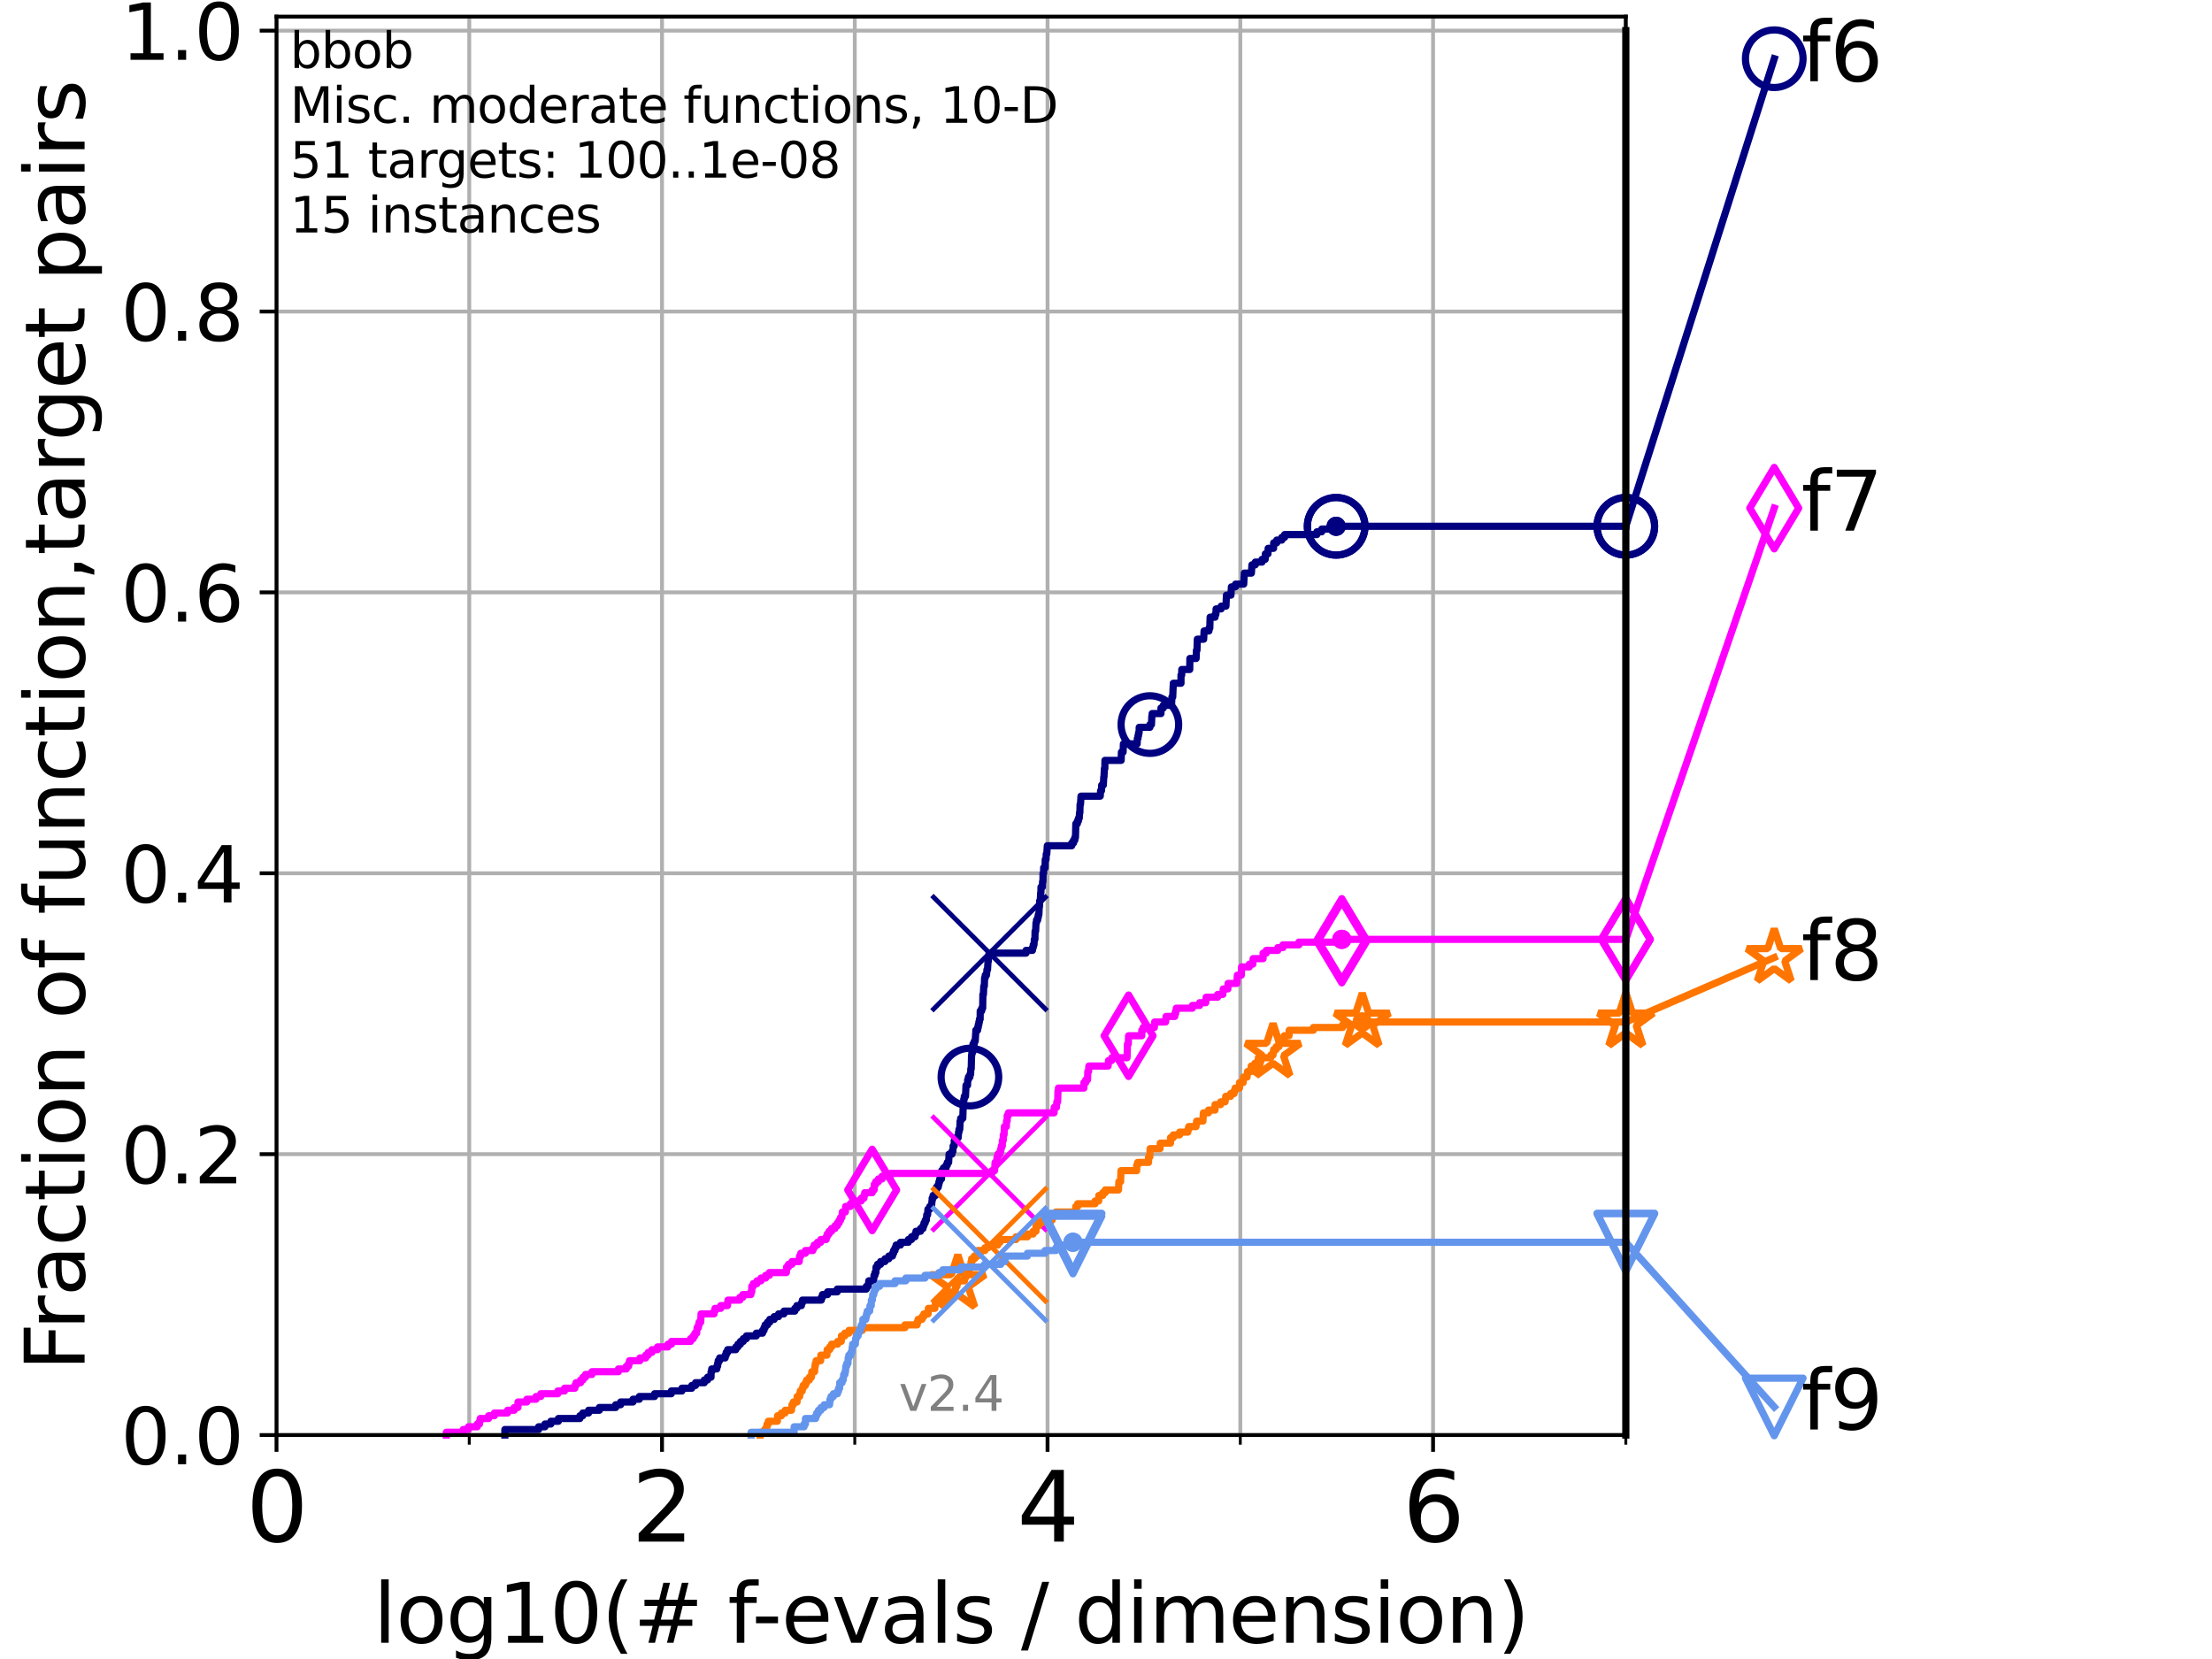 <?xml version="1.0" encoding="utf-8" standalone="no"?>
<!DOCTYPE svg PUBLIC "-//W3C//DTD SVG 1.1//EN"
  "http://www.w3.org/Graphics/SVG/1.1/DTD/svg11.dtd">
<svg height="345.6pt" version="1.1" viewBox="0 0 460.8 345.6" width="460.8pt" xmlns="http://www.w3.org/2000/svg" xmlns:xlink="http://www.w3.org/1999/xlink">
 <defs>
  <style type="text/css">*{stroke-linecap:butt;stroke-linejoin:round;}</style>
 </defs>
 <g id="figure_1">
  <g id="patch_1">
   <path d="M 0 345.6 
L 460.8 345.6 
L 460.8 0 
L 0 0 
z
" style="fill:#ffffff;"/>
  </g>
  <g id="axes_1">
   <g id="patch_2">
    <path d="M 57.6 298.944 
L 338.688 298.944 
L 338.688 3.456 
L 57.6 3.456 
z
" style="fill:#ffffff;"/>
   </g>
   <g id="matplotlib.axis_1">
    <g id="xtick_1">
     <g id="line2d_1">
      <path clip-path="url(#pd883ddb9ea)" d="M 57.6 298.944 
L 57.6 3.456 
" style="fill:none;stroke:#b0b0b0;stroke-linecap:square;stroke-width:0.8;"/>
     </g>
     <g id="line2d_2">
      <defs>
       <path d="M 0 0 
L 0 3.5 
" id="m11b713f56a" style="stroke:#000000;stroke-width:0.8;"/>
      </defs>
      <g>
       <use style="stroke:#000000;stroke-width:0.8;" x="57.6" xlink:href="#m11b713f56a" y="298.944"/>
      </g>
     </g>
     <g id="text_1">
      <!-- 0 -->
      <g transform="translate(51.237 321.141)scale(0.2 -0.2)">
       <defs>
        <path d="M 2034 4250 
Q 1547 4250 1301 3770 
Q 1056 3291 1056 2328 
Q 1056 1369 1301 889 
Q 1547 409 2034 409 
Q 2525 409 2770 889 
Q 3016 1369 3016 2328 
Q 3016 3291 2770 3770 
Q 2525 4250 2034 4250 
z
M 2034 4750 
Q 2819 4750 3233 4129 
Q 3647 3509 3647 2328 
Q 3647 1150 3233 529 
Q 2819 -91 2034 -91 
Q 1250 -91 836 529 
Q 422 1150 422 2328 
Q 422 3509 836 4129 
Q 1250 4750 2034 4750 
z
" id="DejaVuSans-30" transform="scale(0.016)"/>
       </defs>
       <use xlink:href="#DejaVuSans-30"/>
      </g>
     </g>
    </g>
    <g id="xtick_2">
     <g id="line2d_3">
      <path clip-path="url(#pd883ddb9ea)" d="M 137.911 298.944 
L 137.911 3.456 
" style="fill:none;stroke:#b0b0b0;stroke-linecap:square;stroke-width:0.8;"/>
     </g>
     <g id="line2d_4">
      <g>
       <use style="stroke:#000000;stroke-width:0.8;" x="137.911" xlink:href="#m11b713f56a" y="298.944"/>
      </g>
     </g>
     <g id="text_2">
      <!-- 2 -->
      <g transform="translate(131.548 321.141)scale(0.2 -0.2)">
       <defs>
        <path d="M 1228 531 
L 3431 531 
L 3431 0 
L 469 0 
L 469 531 
Q 828 903 1448 1529 
Q 2069 2156 2228 2338 
Q 2531 2678 2651 2914 
Q 2772 3150 2772 3378 
Q 2772 3750 2511 3984 
Q 2250 4219 1831 4219 
Q 1534 4219 1204 4116 
Q 875 4013 500 3803 
L 500 4441 
Q 881 4594 1212 4672 
Q 1544 4750 1819 4750 
Q 2544 4750 2975 4387 
Q 3406 4025 3406 3419 
Q 3406 3131 3298 2873 
Q 3191 2616 2906 2266 
Q 2828 2175 2409 1742 
Q 1991 1309 1228 531 
z
" id="DejaVuSans-32" transform="scale(0.016)"/>
       </defs>
       <use xlink:href="#DejaVuSans-32"/>
      </g>
     </g>
    </g>
    <g id="xtick_3">
     <g id="line2d_5">
      <path clip-path="url(#pd883ddb9ea)" d="M 218.222 298.944 
L 218.222 3.456 
" style="fill:none;stroke:#b0b0b0;stroke-linecap:square;stroke-width:0.8;"/>
     </g>
     <g id="line2d_6">
      <g>
       <use style="stroke:#000000;stroke-width:0.8;" x="218.222" xlink:href="#m11b713f56a" y="298.944"/>
      </g>
     </g>
     <g id="text_3">
      <!-- 4 -->
      <g transform="translate(211.859 321.141)scale(0.2 -0.2)">
       <defs>
        <path d="M 2419 4116 
L 825 1625 
L 2419 1625 
L 2419 4116 
z
M 2253 4666 
L 3047 4666 
L 3047 1625 
L 3713 1625 
L 3713 1100 
L 3047 1100 
L 3047 0 
L 2419 0 
L 2419 1100 
L 313 1100 
L 313 1709 
L 2253 4666 
z
" id="DejaVuSans-34" transform="scale(0.016)"/>
       </defs>
       <use xlink:href="#DejaVuSans-34"/>
      </g>
     </g>
    </g>
    <g id="xtick_4">
     <g id="line2d_7">
      <path clip-path="url(#pd883ddb9ea)" d="M 298.533 298.944 
L 298.533 3.456 
" style="fill:none;stroke:#b0b0b0;stroke-linecap:square;stroke-width:0.8;"/>
     </g>
     <g id="line2d_8">
      <g>
       <use style="stroke:#000000;stroke-width:0.8;" x="298.533" xlink:href="#m11b713f56a" y="298.944"/>
      </g>
     </g>
     <g id="text_4">
      <!-- 6 -->
      <g transform="translate(292.17 321.141)scale(0.2 -0.2)">
       <defs>
        <path d="M 2113 2584 
Q 1688 2584 1439 2293 
Q 1191 2003 1191 1497 
Q 1191 994 1439 701 
Q 1688 409 2113 409 
Q 2538 409 2786 701 
Q 3034 994 3034 1497 
Q 3034 2003 2786 2293 
Q 2538 2584 2113 2584 
z
M 3366 4563 
L 3366 3988 
Q 3128 4100 2886 4159 
Q 2644 4219 2406 4219 
Q 1781 4219 1451 3797 
Q 1122 3375 1075 2522 
Q 1259 2794 1537 2939 
Q 1816 3084 2150 3084 
Q 2853 3084 3261 2657 
Q 3669 2231 3669 1497 
Q 3669 778 3244 343 
Q 2819 -91 2113 -91 
Q 1303 -91 875 529 
Q 447 1150 447 2328 
Q 447 3434 972 4092 
Q 1497 4750 2381 4750 
Q 2619 4750 2861 4703 
Q 3103 4656 3366 4563 
z
" id="DejaVuSans-36" transform="scale(0.016)"/>
       </defs>
       <use xlink:href="#DejaVuSans-36"/>
      </g>
     </g>
    </g>
    <g id="xtick_5">
     <g id="line2d_9">
      <path clip-path="url(#pd883ddb9ea)" d="M 97.755 298.944 
L 97.755 3.456 
" style="fill:none;stroke:#b0b0b0;stroke-linecap:square;stroke-width:0.8;"/>
     </g>
     <g id="line2d_10">
      <defs>
       <path d="M 0 0 
L 0 2 
" id="m9aaed1b3ba" style="stroke:#000000;stroke-width:0.6;"/>
      </defs>
      <g>
       <use style="stroke:#000000;stroke-width:0.6;" x="97.755" xlink:href="#m9aaed1b3ba" y="298.944"/>
      </g>
     </g>
    </g>
    <g id="xtick_6">
     <g id="line2d_11">
      <path clip-path="url(#pd883ddb9ea)" d="M 178.066 298.944 
L 178.066 3.456 
" style="fill:none;stroke:#b0b0b0;stroke-linecap:square;stroke-width:0.8;"/>
     </g>
     <g id="line2d_12">
      <g>
       <use style="stroke:#000000;stroke-width:0.6;" x="178.066" xlink:href="#m9aaed1b3ba" y="298.944"/>
      </g>
     </g>
    </g>
    <g id="xtick_7">
     <g id="line2d_13">
      <path clip-path="url(#pd883ddb9ea)" d="M 258.377 298.944 
L 258.377 3.456 
" style="fill:none;stroke:#b0b0b0;stroke-linecap:square;stroke-width:0.8;"/>
     </g>
     <g id="line2d_14">
      <g>
       <use style="stroke:#000000;stroke-width:0.6;" x="258.377" xlink:href="#m9aaed1b3ba" y="298.944"/>
      </g>
     </g>
    </g>
    <g id="xtick_8">
     <g id="line2d_15">
      <path clip-path="url(#pd883ddb9ea)" d="M 338.688 298.944 
L 338.688 3.456 
" style="fill:none;stroke:#b0b0b0;stroke-linecap:square;stroke-width:0.8;"/>
     </g>
     <g id="line2d_16">
      <g>
       <use style="stroke:#000000;stroke-width:0.6;" x="338.688" xlink:href="#m9aaed1b3ba" y="298.944"/>
      </g>
     </g>
    </g>
    <g id="text_5">
     <!-- log10(# f-evals / dimension) -->
     <g transform="translate(77.764 342.218)scale(0.17 -0.17)">
      <defs>
       <path d="M 603 4863 
L 1178 4863 
L 1178 0 
L 603 0 
L 603 4863 
z
" id="DejaVuSans-6c" transform="scale(0.016)"/>
       <path d="M 1959 3097 
Q 1497 3097 1228 2736 
Q 959 2375 959 1747 
Q 959 1119 1226 758 
Q 1494 397 1959 397 
Q 2419 397 2687 759 
Q 2956 1122 2956 1747 
Q 2956 2369 2687 2733 
Q 2419 3097 1959 3097 
z
M 1959 3584 
Q 2709 3584 3137 3096 
Q 3566 2609 3566 1747 
Q 3566 888 3137 398 
Q 2709 -91 1959 -91 
Q 1206 -91 779 398 
Q 353 888 353 1747 
Q 353 2609 779 3096 
Q 1206 3584 1959 3584 
z
" id="DejaVuSans-6f" transform="scale(0.016)"/>
       <path d="M 2906 1791 
Q 2906 2416 2648 2759 
Q 2391 3103 1925 3103 
Q 1463 3103 1205 2759 
Q 947 2416 947 1791 
Q 947 1169 1205 825 
Q 1463 481 1925 481 
Q 2391 481 2648 825 
Q 2906 1169 2906 1791 
z
M 3481 434 
Q 3481 -459 3084 -895 
Q 2688 -1331 1869 -1331 
Q 1566 -1331 1297 -1286 
Q 1028 -1241 775 -1147 
L 775 -588 
Q 1028 -725 1275 -790 
Q 1522 -856 1778 -856 
Q 2344 -856 2625 -561 
Q 2906 -266 2906 331 
L 2906 616 
Q 2728 306 2450 153 
Q 2172 0 1784 0 
Q 1141 0 747 490 
Q 353 981 353 1791 
Q 353 2603 747 3093 
Q 1141 3584 1784 3584 
Q 2172 3584 2450 3431 
Q 2728 3278 2906 2969 
L 2906 3500 
L 3481 3500 
L 3481 434 
z
" id="DejaVuSans-67" transform="scale(0.016)"/>
       <path d="M 794 531 
L 1825 531 
L 1825 4091 
L 703 3866 
L 703 4441 
L 1819 4666 
L 2450 4666 
L 2450 531 
L 3481 531 
L 3481 0 
L 794 0 
L 794 531 
z
" id="DejaVuSans-31" transform="scale(0.016)"/>
       <path d="M 1984 4856 
Q 1566 4138 1362 3434 
Q 1159 2731 1159 2009 
Q 1159 1288 1364 580 
Q 1569 -128 1984 -844 
L 1484 -844 
Q 1016 -109 783 600 
Q 550 1309 550 2009 
Q 550 2706 781 3412 
Q 1013 4119 1484 4856 
L 1984 4856 
z
" id="DejaVuSans-28" transform="scale(0.016)"/>
       <path d="M 3272 2816 
L 2363 2816 
L 2100 1772 
L 3016 1772 
L 3272 2816 
z
M 2803 4594 
L 2478 3297 
L 3391 3297 
L 3719 4594 
L 4219 4594 
L 3897 3297 
L 4872 3297 
L 4872 2816 
L 3775 2816 
L 3519 1772 
L 4513 1772 
L 4513 1294 
L 3397 1294 
L 3072 0 
L 2572 0 
L 2894 1294 
L 1978 1294 
L 1656 0 
L 1153 0 
L 1478 1294 
L 494 1294 
L 494 1772 
L 1594 1772 
L 1856 2816 
L 850 2816 
L 850 3297 
L 1978 3297 
L 2297 4594 
L 2803 4594 
z
" id="DejaVuSans-23" transform="scale(0.016)"/>
       <path id="DejaVuSans-20" transform="scale(0.016)"/>
       <path d="M 2375 4863 
L 2375 4384 
L 1825 4384 
Q 1516 4384 1395 4259 
Q 1275 4134 1275 3809 
L 1275 3500 
L 2222 3500 
L 2222 3053 
L 1275 3053 
L 1275 0 
L 697 0 
L 697 3053 
L 147 3053 
L 147 3500 
L 697 3500 
L 697 3744 
Q 697 4328 969 4595 
Q 1241 4863 1831 4863 
L 2375 4863 
z
" id="DejaVuSans-66" transform="scale(0.016)"/>
       <path d="M 313 2009 
L 1997 2009 
L 1997 1497 
L 313 1497 
L 313 2009 
z
" id="DejaVuSans-2d" transform="scale(0.016)"/>
       <path d="M 3597 1894 
L 3597 1613 
L 953 1613 
Q 991 1019 1311 708 
Q 1631 397 2203 397 
Q 2534 397 2845 478 
Q 3156 559 3463 722 
L 3463 178 
Q 3153 47 2828 -22 
Q 2503 -91 2169 -91 
Q 1331 -91 842 396 
Q 353 884 353 1716 
Q 353 2575 817 3079 
Q 1281 3584 2069 3584 
Q 2775 3584 3186 3129 
Q 3597 2675 3597 1894 
z
M 3022 2063 
Q 3016 2534 2758 2815 
Q 2500 3097 2075 3097 
Q 1594 3097 1305 2825 
Q 1016 2553 972 2059 
L 3022 2063 
z
" id="DejaVuSans-65" transform="scale(0.016)"/>
       <path d="M 191 3500 
L 800 3500 
L 1894 563 
L 2988 3500 
L 3597 3500 
L 2284 0 
L 1503 0 
L 191 3500 
z
" id="DejaVuSans-76" transform="scale(0.016)"/>
       <path d="M 2194 1759 
Q 1497 1759 1228 1600 
Q 959 1441 959 1056 
Q 959 750 1161 570 
Q 1363 391 1709 391 
Q 2188 391 2477 730 
Q 2766 1069 2766 1631 
L 2766 1759 
L 2194 1759 
z
M 3341 1997 
L 3341 0 
L 2766 0 
L 2766 531 
Q 2569 213 2275 61 
Q 1981 -91 1556 -91 
Q 1019 -91 701 211 
Q 384 513 384 1019 
Q 384 1609 779 1909 
Q 1175 2209 1959 2209 
L 2766 2209 
L 2766 2266 
Q 2766 2663 2505 2880 
Q 2244 3097 1772 3097 
Q 1472 3097 1187 3025 
Q 903 2953 641 2809 
L 641 3341 
Q 956 3463 1253 3523 
Q 1550 3584 1831 3584 
Q 2591 3584 2966 3190 
Q 3341 2797 3341 1997 
z
" id="DejaVuSans-61" transform="scale(0.016)"/>
       <path d="M 2834 3397 
L 2834 2853 
Q 2591 2978 2328 3040 
Q 2066 3103 1784 3103 
Q 1356 3103 1142 2972 
Q 928 2841 928 2578 
Q 928 2378 1081 2264 
Q 1234 2150 1697 2047 
L 1894 2003 
Q 2506 1872 2764 1633 
Q 3022 1394 3022 966 
Q 3022 478 2636 193 
Q 2250 -91 1575 -91 
Q 1294 -91 989 -36 
Q 684 19 347 128 
L 347 722 
Q 666 556 975 473 
Q 1284 391 1588 391 
Q 1994 391 2212 530 
Q 2431 669 2431 922 
Q 2431 1156 2273 1281 
Q 2116 1406 1581 1522 
L 1381 1569 
Q 847 1681 609 1914 
Q 372 2147 372 2553 
Q 372 3047 722 3315 
Q 1072 3584 1716 3584 
Q 2034 3584 2315 3537 
Q 2597 3491 2834 3397 
z
" id="DejaVuSans-73" transform="scale(0.016)"/>
       <path d="M 1625 4666 
L 2156 4666 
L 531 -594 
L 0 -594 
L 1625 4666 
z
" id="DejaVuSans-2f" transform="scale(0.016)"/>
       <path d="M 2906 2969 
L 2906 4863 
L 3481 4863 
L 3481 0 
L 2906 0 
L 2906 525 
Q 2725 213 2448 61 
Q 2172 -91 1784 -91 
Q 1150 -91 751 415 
Q 353 922 353 1747 
Q 353 2572 751 3078 
Q 1150 3584 1784 3584 
Q 2172 3584 2448 3432 
Q 2725 3281 2906 2969 
z
M 947 1747 
Q 947 1113 1208 752 
Q 1469 391 1925 391 
Q 2381 391 2643 752 
Q 2906 1113 2906 1747 
Q 2906 2381 2643 2742 
Q 2381 3103 1925 3103 
Q 1469 3103 1208 2742 
Q 947 2381 947 1747 
z
" id="DejaVuSans-64" transform="scale(0.016)"/>
       <path d="M 603 3500 
L 1178 3500 
L 1178 0 
L 603 0 
L 603 3500 
z
M 603 4863 
L 1178 4863 
L 1178 4134 
L 603 4134 
L 603 4863 
z
" id="DejaVuSans-69" transform="scale(0.016)"/>
       <path d="M 3328 2828 
Q 3544 3216 3844 3400 
Q 4144 3584 4550 3584 
Q 5097 3584 5394 3201 
Q 5691 2819 5691 2113 
L 5691 0 
L 5113 0 
L 5113 2094 
Q 5113 2597 4934 2840 
Q 4756 3084 4391 3084 
Q 3944 3084 3684 2787 
Q 3425 2491 3425 1978 
L 3425 0 
L 2847 0 
L 2847 2094 
Q 2847 2600 2669 2842 
Q 2491 3084 2119 3084 
Q 1678 3084 1418 2786 
Q 1159 2488 1159 1978 
L 1159 0 
L 581 0 
L 581 3500 
L 1159 3500 
L 1159 2956 
Q 1356 3278 1631 3431 
Q 1906 3584 2284 3584 
Q 2666 3584 2933 3390 
Q 3200 3197 3328 2828 
z
" id="DejaVuSans-6d" transform="scale(0.016)"/>
       <path d="M 3513 2113 
L 3513 0 
L 2938 0 
L 2938 2094 
Q 2938 2591 2744 2837 
Q 2550 3084 2163 3084 
Q 1697 3084 1428 2787 
Q 1159 2491 1159 1978 
L 1159 0 
L 581 0 
L 581 3500 
L 1159 3500 
L 1159 2956 
Q 1366 3272 1645 3428 
Q 1925 3584 2291 3584 
Q 2894 3584 3203 3211 
Q 3513 2838 3513 2113 
z
" id="DejaVuSans-6e" transform="scale(0.016)"/>
       <path d="M 513 4856 
L 1013 4856 
Q 1481 4119 1714 3412 
Q 1947 2706 1947 2009 
Q 1947 1309 1714 600 
Q 1481 -109 1013 -844 
L 513 -844 
Q 928 -128 1133 580 
Q 1338 1288 1338 2009 
Q 1338 2731 1133 3434 
Q 928 4138 513 4856 
z
" id="DejaVuSans-29" transform="scale(0.016)"/>
      </defs>
      <use xlink:href="#DejaVuSans-6c"/>
      <use x="27.783" xlink:href="#DejaVuSans-6f"/>
      <use x="88.965" xlink:href="#DejaVuSans-67"/>
      <use x="152.441" xlink:href="#DejaVuSans-31"/>
      <use x="216.064" xlink:href="#DejaVuSans-30"/>
      <use x="279.688" xlink:href="#DejaVuSans-28"/>
      <use x="318.701" xlink:href="#DejaVuSans-23"/>
      <use x="402.49" xlink:href="#DejaVuSans-20"/>
      <use x="434.277" xlink:href="#DejaVuSans-66"/>
      <use x="463.982" xlink:href="#DejaVuSans-2d"/>
      <use x="500.066" xlink:href="#DejaVuSans-65"/>
      <use x="561.59" xlink:href="#DejaVuSans-76"/>
      <use x="620.77" xlink:href="#DejaVuSans-61"/>
      <use x="682.049" xlink:href="#DejaVuSans-6c"/>
      <use x="709.832" xlink:href="#DejaVuSans-73"/>
      <use x="761.932" xlink:href="#DejaVuSans-20"/>
      <use x="793.719" xlink:href="#DejaVuSans-2f"/>
      <use x="827.41" xlink:href="#DejaVuSans-20"/>
      <use x="859.197" xlink:href="#DejaVuSans-64"/>
      <use x="922.674" xlink:href="#DejaVuSans-69"/>
      <use x="950.457" xlink:href="#DejaVuSans-6d"/>
      <use x="1047.869" xlink:href="#DejaVuSans-65"/>
      <use x="1109.393" xlink:href="#DejaVuSans-6e"/>
      <use x="1172.771" xlink:href="#DejaVuSans-73"/>
      <use x="1224.871" xlink:href="#DejaVuSans-69"/>
      <use x="1252.654" xlink:href="#DejaVuSans-6f"/>
      <use x="1313.836" xlink:href="#DejaVuSans-6e"/>
      <use x="1377.215" xlink:href="#DejaVuSans-29"/>
     </g>
    </g>
   </g>
   <g id="matplotlib.axis_2">
    <g id="ytick_1">
     <g id="line2d_17">
      <path clip-path="url(#pd883ddb9ea)" d="M 57.6 298.944 
L 338.688 298.944 
" style="fill:none;stroke:#b0b0b0;stroke-linecap:square;stroke-width:0.8;"/>
     </g>
     <g id="line2d_18">
      <defs>
       <path d="M 0 0 
L -3.5 0 
" id="ma35d812cf2" style="stroke:#000000;stroke-width:0.8;"/>
      </defs>
      <g>
       <use style="stroke:#000000;stroke-width:0.8;" x="57.6" xlink:href="#ma35d812cf2" y="298.944"/>
      </g>
     </g>
     <g id="text_6">
      <!-- 0.0 -->
      <g transform="translate(25.155 305.023)scale(0.16 -0.16)">
       <defs>
        <path d="M 684 794 
L 1344 794 
L 1344 0 
L 684 0 
L 684 794 
z
" id="DejaVuSans-2e" transform="scale(0.016)"/>
       </defs>
       <use xlink:href="#DejaVuSans-30"/>
       <use x="63.623" xlink:href="#DejaVuSans-2e"/>
       <use x="95.41" xlink:href="#DejaVuSans-30"/>
      </g>
     </g>
    </g>
    <g id="ytick_2">
     <g id="line2d_19">
      <path clip-path="url(#pd883ddb9ea)" d="M 57.6 240.432 
L 338.688 240.432 
" style="fill:none;stroke:#b0b0b0;stroke-linecap:square;stroke-width:0.8;"/>
     </g>
     <g id="line2d_20">
      <g>
       <use style="stroke:#000000;stroke-width:0.8;" x="57.6" xlink:href="#ma35d812cf2" y="240.432"/>
      </g>
     </g>
     <g id="text_7">
      <!-- 0.2 -->
      <g transform="translate(25.155 246.51)scale(0.16 -0.16)">
       <use xlink:href="#DejaVuSans-30"/>
       <use x="63.623" xlink:href="#DejaVuSans-2e"/>
       <use x="95.41" xlink:href="#DejaVuSans-32"/>
      </g>
     </g>
    </g>
    <g id="ytick_3">
     <g id="line2d_21">
      <path clip-path="url(#pd883ddb9ea)" d="M 57.6 181.919 
L 338.688 181.919 
" style="fill:none;stroke:#b0b0b0;stroke-linecap:square;stroke-width:0.8;"/>
     </g>
     <g id="line2d_22">
      <g>
       <use style="stroke:#000000;stroke-width:0.8;" x="57.6" xlink:href="#ma35d812cf2" y="181.919"/>
      </g>
     </g>
     <g id="text_8">
      <!-- 0.4 -->
      <g transform="translate(25.155 187.998)scale(0.16 -0.16)">
       <use xlink:href="#DejaVuSans-30"/>
       <use x="63.623" xlink:href="#DejaVuSans-2e"/>
       <use x="95.41" xlink:href="#DejaVuSans-34"/>
      </g>
     </g>
    </g>
    <g id="ytick_4">
     <g id="line2d_23">
      <path clip-path="url(#pd883ddb9ea)" d="M 57.6 123.407 
L 338.688 123.407 
" style="fill:none;stroke:#b0b0b0;stroke-linecap:square;stroke-width:0.8;"/>
     </g>
     <g id="line2d_24">
      <g>
       <use style="stroke:#000000;stroke-width:0.8;" x="57.6" xlink:href="#ma35d812cf2" y="123.407"/>
      </g>
     </g>
     <g id="text_9">
      <!-- 0.6 -->
      <g transform="translate(25.155 129.485)scale(0.16 -0.16)">
       <use xlink:href="#DejaVuSans-30"/>
       <use x="63.623" xlink:href="#DejaVuSans-2e"/>
       <use x="95.41" xlink:href="#DejaVuSans-36"/>
      </g>
     </g>
    </g>
    <g id="ytick_5">
     <g id="line2d_25">
      <path clip-path="url(#pd883ddb9ea)" d="M 57.6 64.894 
L 338.688 64.894 
" style="fill:none;stroke:#b0b0b0;stroke-linecap:square;stroke-width:0.8;"/>
     </g>
     <g id="line2d_26">
      <g>
       <use style="stroke:#000000;stroke-width:0.8;" x="57.6" xlink:href="#ma35d812cf2" y="64.894"/>
      </g>
     </g>
     <g id="text_10">
      <!-- 0.8 -->
      <g transform="translate(25.155 70.973)scale(0.16 -0.16)">
       <defs>
        <path d="M 2034 2216 
Q 1584 2216 1326 1975 
Q 1069 1734 1069 1313 
Q 1069 891 1326 650 
Q 1584 409 2034 409 
Q 2484 409 2743 651 
Q 3003 894 3003 1313 
Q 3003 1734 2745 1975 
Q 2488 2216 2034 2216 
z
M 1403 2484 
Q 997 2584 770 2862 
Q 544 3141 544 3541 
Q 544 4100 942 4425 
Q 1341 4750 2034 4750 
Q 2731 4750 3128 4425 
Q 3525 4100 3525 3541 
Q 3525 3141 3298 2862 
Q 3072 2584 2669 2484 
Q 3125 2378 3379 2068 
Q 3634 1759 3634 1313 
Q 3634 634 3220 271 
Q 2806 -91 2034 -91 
Q 1263 -91 848 271 
Q 434 634 434 1313 
Q 434 1759 690 2068 
Q 947 2378 1403 2484 
z
M 1172 3481 
Q 1172 3119 1398 2916 
Q 1625 2713 2034 2713 
Q 2441 2713 2670 2916 
Q 2900 3119 2900 3481 
Q 2900 3844 2670 4047 
Q 2441 4250 2034 4250 
Q 1625 4250 1398 4047 
Q 1172 3844 1172 3481 
z
" id="DejaVuSans-38" transform="scale(0.016)"/>
       </defs>
       <use xlink:href="#DejaVuSans-30"/>
       <use x="63.623" xlink:href="#DejaVuSans-2e"/>
       <use x="95.41" xlink:href="#DejaVuSans-38"/>
      </g>
     </g>
    </g>
    <g id="ytick_6">
     <g id="line2d_27">
      <path clip-path="url(#pd883ddb9ea)" d="M 57.6 6.382 
L 338.688 6.382 
" style="fill:none;stroke:#b0b0b0;stroke-linecap:square;stroke-width:0.8;"/>
     </g>
     <g id="line2d_28">
      <g>
       <use style="stroke:#000000;stroke-width:0.8;" x="57.6" xlink:href="#ma35d812cf2" y="6.382"/>
      </g>
     </g>
     <g id="text_11">
      <!-- 1.0 -->
      <g transform="translate(25.155 12.46)scale(0.16 -0.16)">
       <use xlink:href="#DejaVuSans-31"/>
       <use x="63.623" xlink:href="#DejaVuSans-2e"/>
       <use x="95.41" xlink:href="#DejaVuSans-30"/>
      </g>
     </g>
    </g>
    <g id="text_12">
     <!-- Fraction of function,target pairs -->
     <g transform="translate(17.62 285.585)rotate(-90)scale(0.17 -0.17)">
      <defs>
       <path d="M 628 4666 
L 3309 4666 
L 3309 4134 
L 1259 4134 
L 1259 2759 
L 3109 2759 
L 3109 2228 
L 1259 2228 
L 1259 0 
L 628 0 
L 628 4666 
z
" id="DejaVuSans-46" transform="scale(0.016)"/>
       <path d="M 2631 2963 
Q 2534 3019 2420 3045 
Q 2306 3072 2169 3072 
Q 1681 3072 1420 2755 
Q 1159 2438 1159 1844 
L 1159 0 
L 581 0 
L 581 3500 
L 1159 3500 
L 1159 2956 
Q 1341 3275 1631 3429 
Q 1922 3584 2338 3584 
Q 2397 3584 2469 3576 
Q 2541 3569 2628 3553 
L 2631 2963 
z
" id="DejaVuSans-72" transform="scale(0.016)"/>
       <path d="M 3122 3366 
L 3122 2828 
Q 2878 2963 2633 3030 
Q 2388 3097 2138 3097 
Q 1578 3097 1268 2742 
Q 959 2388 959 1747 
Q 959 1106 1268 751 
Q 1578 397 2138 397 
Q 2388 397 2633 464 
Q 2878 531 3122 666 
L 3122 134 
Q 2881 22 2623 -34 
Q 2366 -91 2075 -91 
Q 1284 -91 818 406 
Q 353 903 353 1747 
Q 353 2603 823 3093 
Q 1294 3584 2113 3584 
Q 2378 3584 2631 3529 
Q 2884 3475 3122 3366 
z
" id="DejaVuSans-63" transform="scale(0.016)"/>
       <path d="M 1172 4494 
L 1172 3500 
L 2356 3500 
L 2356 3053 
L 1172 3053 
L 1172 1153 
Q 1172 725 1289 603 
Q 1406 481 1766 481 
L 2356 481 
L 2356 0 
L 1766 0 
Q 1100 0 847 248 
Q 594 497 594 1153 
L 594 3053 
L 172 3053 
L 172 3500 
L 594 3500 
L 594 4494 
L 1172 4494 
z
" id="DejaVuSans-74" transform="scale(0.016)"/>
       <path d="M 544 1381 
L 544 3500 
L 1119 3500 
L 1119 1403 
Q 1119 906 1312 657 
Q 1506 409 1894 409 
Q 2359 409 2629 706 
Q 2900 1003 2900 1516 
L 2900 3500 
L 3475 3500 
L 3475 0 
L 2900 0 
L 2900 538 
Q 2691 219 2414 64 
Q 2138 -91 1772 -91 
Q 1169 -91 856 284 
Q 544 659 544 1381 
z
M 1991 3584 
L 1991 3584 
z
" id="DejaVuSans-75" transform="scale(0.016)"/>
       <path d="M 750 794 
L 1409 794 
L 1409 256 
L 897 -744 
L 494 -744 
L 750 256 
L 750 794 
z
" id="DejaVuSans-2c" transform="scale(0.016)"/>
       <path d="M 1159 525 
L 1159 -1331 
L 581 -1331 
L 581 3500 
L 1159 3500 
L 1159 2969 
Q 1341 3281 1617 3432 
Q 1894 3584 2278 3584 
Q 2916 3584 3314 3078 
Q 3713 2572 3713 1747 
Q 3713 922 3314 415 
Q 2916 -91 2278 -91 
Q 1894 -91 1617 61 
Q 1341 213 1159 525 
z
M 3116 1747 
Q 3116 2381 2855 2742 
Q 2594 3103 2138 3103 
Q 1681 3103 1420 2742 
Q 1159 2381 1159 1747 
Q 1159 1113 1420 752 
Q 1681 391 2138 391 
Q 2594 391 2855 752 
Q 3116 1113 3116 1747 
z
" id="DejaVuSans-70" transform="scale(0.016)"/>
      </defs>
      <use xlink:href="#DejaVuSans-46"/>
      <use x="50.27" xlink:href="#DejaVuSans-72"/>
      <use x="91.383" xlink:href="#DejaVuSans-61"/>
      <use x="152.662" xlink:href="#DejaVuSans-63"/>
      <use x="207.643" xlink:href="#DejaVuSans-74"/>
      <use x="246.852" xlink:href="#DejaVuSans-69"/>
      <use x="274.635" xlink:href="#DejaVuSans-6f"/>
      <use x="335.816" xlink:href="#DejaVuSans-6e"/>
      <use x="399.195" xlink:href="#DejaVuSans-20"/>
      <use x="430.982" xlink:href="#DejaVuSans-6f"/>
      <use x="492.164" xlink:href="#DejaVuSans-66"/>
      <use x="527.369" xlink:href="#DejaVuSans-20"/>
      <use x="559.156" xlink:href="#DejaVuSans-66"/>
      <use x="594.361" xlink:href="#DejaVuSans-75"/>
      <use x="657.74" xlink:href="#DejaVuSans-6e"/>
      <use x="721.119" xlink:href="#DejaVuSans-63"/>
      <use x="776.1" xlink:href="#DejaVuSans-74"/>
      <use x="815.309" xlink:href="#DejaVuSans-69"/>
      <use x="843.092" xlink:href="#DejaVuSans-6f"/>
      <use x="904.273" xlink:href="#DejaVuSans-6e"/>
      <use x="967.652" xlink:href="#DejaVuSans-2c"/>
      <use x="999.439" xlink:href="#DejaVuSans-74"/>
      <use x="1038.648" xlink:href="#DejaVuSans-61"/>
      <use x="1099.928" xlink:href="#DejaVuSans-72"/>
      <use x="1139.291" xlink:href="#DejaVuSans-67"/>
      <use x="1202.768" xlink:href="#DejaVuSans-65"/>
      <use x="1264.291" xlink:href="#DejaVuSans-74"/>
      <use x="1303.5" xlink:href="#DejaVuSans-20"/>
      <use x="1335.287" xlink:href="#DejaVuSans-70"/>
      <use x="1398.764" xlink:href="#DejaVuSans-61"/>
      <use x="1460.043" xlink:href="#DejaVuSans-69"/>
      <use x="1487.826" xlink:href="#DejaVuSans-72"/>
      <use x="1528.939" xlink:href="#DejaVuSans-73"/>
     </g>
    </g>
   </g>
   <g id="line2d_29">
    <defs>
     <path d="M 0 1.5 
C 0.398 1.5 0.779 1.342 1.061 1.061 
C 1.342 0.779 1.5 0.398 1.5 0 
C 1.5 -0.398 1.342 -0.779 1.061 -1.061 
C 0.779 -1.342 0.398 -1.5 0 -1.5 
C -0.398 -1.5 -0.779 -1.342 -1.061 -1.061 
C -1.342 -0.779 -1.5 -0.398 -1.5 0 
C -1.5 0.398 -1.342 0.779 -1.061 1.061 
C -0.779 1.342 -0.398 1.5 0 1.5 
z
" id="m62fc714c5a" style="stroke:#000080;"/>
    </defs>
    <g>
     <use style="fill:#000080;stroke:#000080;" x="278.345" xlink:href="#m62fc714c5a" y="109.639"/>
     <use style="fill:#000080;stroke:#000080;" x="278.345" xlink:href="#m62fc714c5a" y="109.639"/>
    </g>
   </g>
   <g id="line2d_30">
    <path d="M 105.172 298.944 
L 105.172 297.797 
L 112.205 297.797 
L 112.205 297.223 
L 113.524 297.223 
L 113.524 296.649 
L 114.751 296.649 
L 114.751 296.076 
L 116.323 296.076 
L 116.323 295.502 
L 120.806 295.502 
L 120.806 294.928 
L 121.4 294.928 
L 121.4 294.355 
L 122.615 294.355 
L 122.615 293.781 
L 124.855 293.781 
L 124.855 293.207 
L 128.26 293.207 
L 128.26 292.634 
L 129.291 292.634 
L 129.291 292.06 
L 131.864 292.06 
L 131.864 291.487 
L 133.194 291.487 
L 133.194 290.913 
L 136.362 290.913 
L 136.362 290.339 
L 139.84 290.339 
L 139.84 289.766 
L 142.052 289.766 
L 142.052 289.192 
L 144.112 289.192 
L 144.112 288.618 
L 144.889 288.618 
L 144.889 288.045 
L 146.718 288.045 
L 146.718 287.471 
L 147.399 287.471 
L 147.399 286.897 
L 148.123 286.897 
L 148.132 285.75 
L 148.268 285.75 
L 148.268 285.176 
L 149.323 285.176 
L 149.323 284.603 
L 149.495 284.603 
L 149.495 284.029 
L 149.611 284.029 
L 149.611 283.455 
L 149.911 283.455 
L 149.911 282.882 
L 151.064 282.882 
L 151.064 282.308 
L 151.276 282.308 
L 151.276 281.734 
L 151.582 281.734 
L 151.582 281.161 
L 153.287 281.161 
L 153.287 280.587 
L 153.729 280.587 
L 153.729 280.013 
L 154.256 280.013 
L 154.256 279.44 
L 154.841 279.44 
L 154.841 278.866 
L 155.489 278.866 
L 155.489 278.293 
L 157.551 278.293 
L 157.551 277.719 
L 158.853 277.719 
L 158.853 277.145 
L 159.16 277.145 
L 159.16 276.572 
L 159.391 276.572 
L 159.391 275.998 
L 159.887 275.998 
L 159.887 275.424 
L 160.36 275.424 
L 160.36 274.851 
L 161.27 274.851 
L 161.27 274.277 
L 162.191 274.277 
L 162.191 273.703 
L 163.312 273.703 
L 163.312 273.13 
L 165.573 273.13 
L 165.573 272.556 
L 166.003 272.556 
L 166.003 271.982 
L 166.952 271.982 
L 166.952 271.409 
L 167.152 271.409 
L 167.152 270.835 
L 171.103 270.835 
L 171.103 270.261 
L 171.328 270.261 
L 171.328 269.688 
L 172.395 269.688 
L 172.395 269.114 
L 174.415 269.114 
L 174.415 268.54 
L 180.476 268.54 
L 180.476 267.967 
L 180.876 267.967 
L 180.985 266.82 
L 181.998 266.82 
L 182.072 265.672 
L 182.274 265.672 
L 182.274 265.099 
L 182.468 265.099 
L 182.496 263.951 
L 182.81 263.951 
L 182.81 263.378 
L 183.44 263.378 
L 183.44 262.804 
L 184.355 262.804 
L 184.355 262.23 
L 185.154 262.23 
L 185.154 261.657 
L 185.925 261.657 
L 185.925 261.083 
L 186.152 261.083 
L 186.152 260.509 
L 186.443 260.509 
L 186.443 259.936 
L 186.679 259.936 
L 186.679 259.362 
L 187.596 259.362 
L 187.596 258.788 
L 189.224 258.788 
L 189.224 258.215 
L 189.881 258.215 
L 189.881 257.641 
L 190.615 257.641 
L 190.615 257.067 
L 190.814 257.067 
L 190.814 256.494 
L 191.765 256.494 
L 191.765 255.92 
L 192.276 255.92 
L 192.276 255.346 
L 192.48 255.346 
L 192.48 254.773 
L 192.736 254.773 
L 192.736 254.199 
L 192.964 254.199 
L 193.061 253.052 
L 193.236 253.052 
L 193.31 251.905 
L 193.686 251.905 
L 193.686 251.331 
L 194.053 251.331 
L 194.15 250.184 
L 194.185 250.184 
L 194.185 249.61 
L 194.377 249.61 
L 194.377 249.036 
L 194.891 249.036 
L 195.001 247.889 
L 195.063 247.889 
L 195.063 247.315 
L 195.454 247.315 
L 195.454 246.742 
L 195.598 246.742 
L 195.598 246.168 
L 195.763 246.168 
L 195.763 245.594 
L 196.128 245.594 
L 196.173 243.873 
L 196.533 243.873 
L 196.533 243.3 
L 197.085 243.3 
L 197.085 242.726 
L 197.338 242.726 
L 197.338 242.152 
L 197.619 242.152 
L 197.707 240.432 
L 198.309 240.432 
L 198.309 239.858 
L 198.507 239.858 
L 198.563 238.711 
L 198.789 238.711 
L 198.792 237.563 
L 199.164 237.563 
L 199.164 236.99 
L 199.617 236.99 
L 199.683 235.842 
L 199.775 235.842 
L 199.775 235.269 
L 199.934 235.269 
L 200.006 233.548 
L 200.12 233.548 
L 200.12 232.974 
L 200.567 232.974 
L 200.643 230.679 
L 200.705 230.679 
L 200.77 228.958 
L 200.883 228.958 
L 200.883 228.385 
L 201.129 228.385 
L 201.239 226.09 
L 201.556 226.09 
L 201.583 224.943 
L 201.732 224.943 
L 201.732 224.369 
L 202.051 224.369 
L 202.051 223.796 
L 202.196 223.796 
L 202.241 222.648 
L 202.323 222.648 
L 202.394 219.78 
L 202.452 219.78 
L 202.452 219.206 
L 202.643 219.206 
L 202.691 217.485 
L 202.961 217.485 
L 202.961 216.912 
L 203.15 216.912 
L 203.26 215.191 
L 203.278 215.191 
L 203.278 214.617 
L 203.651 214.617 
L 203.651 214.044 
L 203.786 214.044 
L 203.786 213.47 
L 203.917 213.47 
L 203.917 212.896 
L 204.033 212.896 
L 204.033 212.323 
L 204.182 212.323 
L 204.196 210.602 
L 204.507 210.602 
L 204.507 210.028 
L 204.709 210.028 
L 204.756 207.16 
L 204.866 207.16 
L 204.933 205.439 
L 205.055 205.439 
L 205.104 203.718 
L 205.24 203.718 
L 205.24 203.144 
L 205.509 203.144 
L 205.599 201.997 
L 205.725 201.997 
L 205.817 200.276 
L 205.883 200.276 
L 205.967 199.129 
L 206.04 199.129 
L 206.04 198.555 
L 213.738 198.555 
L 213.738 197.981 
L 215.083 197.981 
L 215.083 197.408 
L 215.241 197.408 
L 215.241 196.834 
L 215.396 196.834 
L 215.473 195.687 
L 215.591 195.687 
L 215.626 193.966 
L 215.745 193.966 
L 215.816 192.245 
L 215.921 192.245 
L 215.921 191.671 
L 216.159 191.671 
L 216.159 191.097 
L 216.299 191.097 
L 216.299 190.524 
L 216.42 190.524 
L 216.495 188.803 
L 216.563 188.803 
L 216.584 187.656 
L 216.707 187.656 
L 216.794 185.935 
L 216.844 185.935 
L 216.852 184.787 
L 217.148 184.787 
L 217.187 183.64 
L 217.262 183.64 
L 217.28 181.919 
L 217.41 181.919 
L 217.41 180.772 
L 217.709 180.772 
L 217.738 179.051 
L 217.912 179.051 
L 217.954 177.903 
L 218.064 177.903 
L 218.175 176.183 
L 223.264 176.183 
L 223.264 175.609 
L 223.635 175.609 
L 223.635 175.035 
L 223.904 175.035 
L 223.904 174.462 
L 224.035 174.462 
L 224.118 171.593 
L 224.433 171.593 
L 224.433 171.02 
L 224.659 171.02 
L 224.659 170.446 
L 224.831 170.446 
L 224.88 169.299 
L 224.956 169.299 
L 225 167.578 
L 225.087 167.578 
L 225.188 165.857 
L 229.197 165.857 
L 229.278 164.709 
L 229.468 164.709 
L 229.498 163.562 
L 229.836 163.562 
L 229.94 161.841 
L 229.982 161.841 
L 230.058 160.12 
L 230.156 160.12 
L 230.178 158.399 
L 233.555 158.399 
L 233.611 156.678 
L 233.96 156.678 
L 234.026 154.957 
L 236.89 154.957 
L 236.933 153.81 
L 237.067 153.81 
L 237.067 153.236 
L 237.18 153.236 
L 237.18 152.663 
L 237.293 152.663 
L 237.317 151.516 
L 239.541 151.516 
L 239.541 150.942 
L 239.872 150.942 
L 239.944 149.221 
L 240.015 149.221 
L 240.015 148.647 
L 241.85 148.647 
L 241.85 147.5 
L 242.332 147.5 
L 242.332 146.926 
L 244.056 146.926 
L 244.126 145.205 
L 244.299 145.205 
L 244.393 142.911 
L 244.418 142.911 
L 244.418 142.337 
L 246.022 142.337 
L 246.022 140.616 
L 246.169 140.616 
L 246.184 139.469 
L 247.842 139.469 
L 247.873 137.174 
L 249.172 137.174 
L 249.247 135.453 
L 249.354 135.453 
L 249.425 133.159 
L 250.742 133.159 
L 250.835 131.438 
L 251.846 131.438 
L 251.846 130.864 
L 252.023 130.864 
L 252.089 128.569 
L 253.116 128.569 
L 253.116 127.996 
L 253.293 127.996 
L 253.335 126.848 
L 254.386 126.848 
L 254.386 126.275 
L 255.386 126.275 
L 255.492 123.98 
L 256.436 123.98 
L 256.519 122.259 
L 257.384 122.259 
L 257.384 121.686 
L 259.089 121.686 
L 259.182 119.965 
L 259.21 119.965 
L 259.21 119.391 
L 260.688 119.391 
L 260.798 117.67 
L 261.5 117.67 
L 261.5 117.096 
L 262.9 117.096 
L 262.9 116.523 
L 263.56 116.523 
L 263.597 115.375 
L 264.141 115.375 
L 264.178 114.228 
L 265.304 114.228 
L 265.33 113.081 
L 265.969 113.081 
L 265.969 112.507 
L 267.03 112.507 
L 267.03 111.934 
L 267.615 111.934 
L 267.615 111.36 
L 274.329 111.36 
L 274.329 110.786 
L 275.337 110.786 
L 275.337 110.213 
L 278.345 110.213 
L 278.345 109.639 
L 338.688 109.639 
L 338.688 109.639 
" style="fill:none;stroke:#000080;stroke-linecap:square;stroke-width:1.5;"/>
   </g>
   <g id="line2d_31">
    <defs>
     <path d="M 0 6 
C 1.591 6 3.117 5.368 4.243 4.243 
C 5.368 3.117 6 1.591 6 0 
C 6 -1.591 5.368 -3.117 4.243 -4.243 
C 3.117 -5.368 1.591 -6 0 -6 
C -1.591 -6 -3.117 -5.368 -4.243 -4.243 
C -5.368 -3.117 -6 -1.591 -6 0 
C -6 1.591 -5.368 3.117 -4.243 4.243 
C -3.117 5.368 -1.591 6 0 6 
z
" id="m0ee1897c35" style="stroke:#000080;stroke-width:1.5;"/>
    </defs>
    <g>
     <use style="fill-opacity:0;stroke:#000080;stroke-width:1.5;" x="202.051" xlink:href="#m0ee1897c35" y="224.369"/>
     <use style="fill-opacity:0;stroke:#000080;stroke-width:1.5;" x="239.541" xlink:href="#m0ee1897c35" y="150.942"/>
     <use style="fill-opacity:0;stroke:#000080;stroke-width:1.5;" x="278.345" xlink:href="#m0ee1897c35" y="109.639"/>
     <use style="fill-opacity:0;stroke:#000080;stroke-width:1.5;" x="278.345" xlink:href="#m0ee1897c35" y="109.639"/>
     <use style="fill-opacity:0;stroke:#000080;stroke-width:1.5;" x="338.688" xlink:href="#m0ee1897c35" y="109.639"/>
    </g>
   </g>
   <g id="line2d_32">
    <path style="fill:none;stroke:#000080;stroke-linecap:square;stroke-width:1.5;"/>
    <g/>
   </g>
   <g id="line2d_33">
    <path clip-path="url(#pd883ddb9ea)" d="M 206.134 198.555 
" style="fill:none;stroke:#000080;stroke-linecap:square;stroke-width:1.5;"/>
    <defs>
     <path d="M -12 12 
L 12 -12 
M -12 -12 
L 12 12 
" id="m0abd8ef7d2" style="stroke:#000080;"/>
    </defs>
    <g clip-path="url(#pd883ddb9ea)">
     <use style="fill:#000080;stroke:#000080;" x="206.134" xlink:href="#m0abd8ef7d2" y="198.555"/>
    </g>
   </g>
   <g id="line2d_34">
    <defs>
     <path d="M 0 1.5 
C 0.398 1.5 0.779 1.342 1.061 1.061 
C 1.342 0.779 1.5 0.398 1.5 0 
C 1.5 -0.398 1.342 -0.779 1.061 -1.061 
C 0.779 -1.342 0.398 -1.5 0 -1.5 
C -0.398 -1.5 -0.779 -1.342 -1.061 -1.061 
C -1.342 -0.779 -1.5 -0.398 -1.5 0 
C -1.5 0.398 -1.342 0.779 -1.061 1.061 
C -0.779 1.342 -0.398 1.5 0 1.5 
z
" id="m49e8ebe00d" style="stroke:#ff00ff;"/>
    </defs>
    <g>
     <use style="fill:#ff00ff;stroke:#ff00ff;" x="279.522" xlink:href="#m49e8ebe00d" y="195.687"/>
     <use style="fill:#ff00ff;stroke:#ff00ff;" x="279.522" xlink:href="#m49e8ebe00d" y="195.687"/>
    </g>
   </g>
   <g id="line2d_35">
    <path d="M 92.969 298.944 
L 92.969 298.37 
L 96.49 298.37 
L 96.49 297.797 
L 97.58 297.797 
L 97.58 297.223 
L 99.418 297.223 
L 99.418 296.649 
L 99.887 296.649 
L 99.887 296.076 
L 100.04 296.076 
L 100.04 295.502 
L 101.786 295.502 
L 101.786 294.928 
L 102.989 294.928 
L 102.989 294.355 
L 105.733 294.355 
L 105.733 293.781 
L 107.111 293.781 
L 107.111 293.207 
L 107.909 293.207 
L 107.909 292.06 
L 109.756 292.06 
L 109.756 291.487 
L 111.663 291.487 
L 111.663 290.913 
L 112.656 290.913 
L 112.656 290.339 
L 116.203 290.339 
L 116.203 289.766 
L 117.598 289.766 
L 117.598 289.192 
L 119.752 289.192 
L 119.752 288.618 
L 119.997 288.618 
L 119.997 288.045 
L 120.945 288.045 
L 120.945 287.471 
L 121.445 287.471 
L 121.445 286.897 
L 121.975 286.897 
L 121.975 286.324 
L 123.314 286.324 
L 123.314 285.75 
L 128.827 285.75 
L 128.827 285.176 
L 130.479 285.176 
L 130.479 284.603 
L 130.953 284.603 
L 130.953 284.029 
L 131.134 284.029 
L 131.134 283.455 
L 133.307 283.455 
L 133.307 282.882 
L 134.514 282.882 
L 134.514 282.308 
L 135.036 282.308 
L 135.036 281.734 
L 135.8 281.734 
L 135.8 281.161 
L 136.98 281.161 
L 136.98 280.587 
L 139.14 280.587 
L 139.14 280.013 
L 139.887 280.013 
L 139.887 279.44 
L 143.853 279.44 
L 143.853 278.866 
L 144.415 278.866 
L 144.415 278.293 
L 144.76 278.293 
L 144.76 277.719 
L 145.132 277.719 
L 145.213 276.572 
L 145.497 276.572 
L 145.497 275.998 
L 145.632 275.998 
L 145.632 275.424 
L 145.976 275.424 
L 146.042 273.703 
L 148.761 273.703 
L 148.761 273.13 
L 148.948 273.13 
L 148.948 272.556 
L 150.138 272.556 
L 150.138 271.982 
L 151.542 271.982 
L 151.645 270.835 
L 154.126 270.835 
L 154.126 270.261 
L 154.735 270.261 
L 154.735 269.688 
L 156.418 269.688 
L 156.418 269.114 
L 156.604 269.114 
L 156.604 267.967 
L 156.93 267.967 
L 156.93 267.393 
L 157.703 267.393 
L 157.703 266.82 
L 158.525 266.82 
L 158.525 266.246 
L 159.497 266.246 
L 159.497 265.672 
L 160.269 265.672 
L 160.269 265.099 
L 163.816 265.099 
L 163.856 263.951 
L 164.249 263.951 
L 164.249 263.378 
L 164.977 263.378 
L 164.977 262.804 
L 166.497 262.804 
L 166.565 261.657 
L 166.819 261.657 
L 166.819 261.083 
L 167.773 261.083 
L 167.773 260.509 
L 169.331 260.509 
L 169.331 259.936 
L 169.617 259.936 
L 169.617 259.362 
L 170.286 259.362 
L 170.286 258.788 
L 170.983 258.788 
L 170.983 258.215 
L 172.111 258.215 
L 172.111 257.641 
L 172.328 257.641 
L 172.328 257.067 
L 172.711 257.067 
L 172.711 256.494 
L 173.232 256.494 
L 173.232 255.92 
L 173.936 255.92 
L 173.936 255.346 
L 174.439 255.346 
L 174.439 254.773 
L 174.802 254.773 
L 174.802 254.199 
L 175.1 254.199 
L 175.1 253.626 
L 175.377 253.626 
L 175.473 252.478 
L 176.108 252.478 
L 176.151 251.331 
L 177.144 251.331 
L 177.144 250.757 
L 177.587 250.757 
L 177.587 250.184 
L 179.405 250.184 
L 179.405 249.61 
L 179.968 249.61 
L 179.968 249.036 
L 180.134 249.036 
L 180.134 248.463 
L 181.692 248.463 
L 181.692 247.889 
L 182.098 247.889 
L 182.124 246.742 
L 182.419 246.742 
L 182.419 246.168 
L 182.994 246.168 
L 182.994 245.594 
L 183.758 245.594 
L 183.758 245.021 
L 185.476 245.021 
L 185.476 244.447 
L 206.617 244.447 
L 206.617 243.873 
L 207.191 243.873 
L 207.297 242.152 
L 207.613 242.152 
L 207.707 241.005 
L 207.874 241.005 
L 207.874 240.432 
L 208.315 240.432 
L 208.315 239.858 
L 208.479 239.858 
L 208.479 239.284 
L 208.595 239.284 
L 208.595 238.711 
L 208.81 238.711 
L 208.81 237.563 
L 209.002 237.563 
L 209.002 236.416 
L 209.163 236.416 
L 209.234 234.695 
L 209.645 234.695 
L 209.675 233.548 
L 209.81 233.548 
L 209.81 232.4 
L 210.059 232.4 
L 210.059 231.827 
L 219.584 231.827 
L 219.611 230.679 
L 220.082 230.679 
L 220.156 229.532 
L 220.328 229.532 
L 220.394 227.238 
L 220.485 227.238 
L 220.485 226.664 
L 225.799 226.664 
L 225.8 225.517 
L 226.187 225.517 
L 226.187 224.943 
L 226.552 224.943 
L 226.606 223.222 
L 226.771 223.222 
L 226.834 222.075 
L 230.839 222.075 
L 230.919 220.927 
L 231.595 220.927 
L 231.595 220.354 
L 234.789 220.354 
L 234.867 217.485 
L 235.039 217.485 
L 235.103 215.765 
L 237.856 215.765 
L 237.856 214.617 
L 238.135 214.617 
L 238.135 214.044 
L 240.477 214.044 
L 240.537 212.896 
L 242.817 212.896 
L 242.902 211.749 
L 244.725 211.749 
L 244.725 211.175 
L 244.901 211.175 
L 244.901 210.602 
L 245.035 210.602 
L 245.035 210.028 
L 248.385 210.028 
L 248.385 209.454 
L 249.908 209.454 
L 249.908 208.881 
L 251.177 208.881 
L 251.27 207.733 
L 253.656 207.733 
L 253.656 207.16 
L 254.752 207.16 
L 254.816 206.012 
L 255.794 206.012 
L 255.825 204.865 
L 257.657 204.865 
L 257.761 203.144 
L 258.6 203.144 
L 258.642 201.423 
L 260.258 201.423 
L 260.258 200.85 
L 260.991 200.85 
L 261.045 199.702 
L 263.124 199.702 
L 263.124 198.555 
L 263.789 198.555 
L 263.789 197.981 
L 266.191 197.981 
L 266.191 197.408 
L 267.256 197.408 
L 267.256 196.834 
L 270.586 196.834 
L 270.586 196.26 
L 279.522 196.26 
L 279.522 195.687 
L 338.688 195.687 
L 338.688 195.687 
" style="fill:none;stroke:#ff00ff;stroke-linecap:square;stroke-width:1.5;"/>
   </g>
   <g id="line2d_36">
    <defs>
     <path d="M 0 8.485 
L 5.091 0 
L 0 -8.485 
L -5.091 0 
z
" id="ma09c7053ad" style="stroke:#ff00ff;stroke-linejoin:miter;stroke-width:1.5;"/>
    </defs>
    <g>
     <use style="fill-opacity:0;stroke:#ff00ff;stroke-linejoin:miter;stroke-width:1.5;" x="181.692" xlink:href="#ma09c7053ad" y="247.889"/>
     <use style="fill-opacity:0;stroke:#ff00ff;stroke-linejoin:miter;stroke-width:1.5;" x="235.103" xlink:href="#ma09c7053ad" y="215.765"/>
     <use style="fill-opacity:0;stroke:#ff00ff;stroke-linejoin:miter;stroke-width:1.5;" x="279.522" xlink:href="#ma09c7053ad" y="196.26"/>
     <use style="fill-opacity:0;stroke:#ff00ff;stroke-linejoin:miter;stroke-width:1.5;" x="279.522" xlink:href="#ma09c7053ad" y="195.687"/>
     <use style="fill-opacity:0;stroke:#ff00ff;stroke-linejoin:miter;stroke-width:1.5;" x="338.688" xlink:href="#ma09c7053ad" y="195.687"/>
    </g>
   </g>
   <g id="line2d_37">
    <path style="fill:none;stroke:#ff00ff;stroke-linecap:square;stroke-width:1.5;"/>
    <g/>
   </g>
   <g id="line2d_38">
    <path clip-path="url(#pd883ddb9ea)" d="M 206.134 244.447 
" style="fill:none;stroke:#ff00ff;stroke-linecap:square;stroke-width:1.5;"/>
    <defs>
     <path d="M -12 12 
L 12 -12 
M -12 -12 
L 12 12 
" id="me624d6a242" style="stroke:#ff00ff;"/>
    </defs>
    <g clip-path="url(#pd883ddb9ea)">
     <use style="fill:#ff00ff;stroke:#ff00ff;" x="206.134" xlink:href="#me624d6a242" y="244.447"/>
    </g>
   </g>
   <g id="line2d_39">
    <defs>
     <path d="M 0 1.5 
C 0.398 1.5 0.779 1.342 1.061 1.061 
C 1.342 0.779 1.5 0.398 1.5 0 
C 1.5 -0.398 1.342 -0.779 1.061 -1.061 
C 0.779 -1.342 0.398 -1.5 0 -1.5 
C -0.398 -1.5 -0.779 -1.342 -1.061 -1.061 
C -1.342 -0.779 -1.5 -0.398 -1.5 0 
C -1.5 0.398 -1.342 0.779 -1.061 1.061 
C -0.779 1.342 -0.398 1.5 0 1.5 
z
" id="me4e0451083" style="stroke:#ff7500;"/>
    </defs>
    <g>
     <use style="fill:#ff7500;stroke:#ff7500;" x="283.773" xlink:href="#me4e0451083" y="212.896"/>
     <use style="fill:#ff7500;stroke:#ff7500;" x="283.773" xlink:href="#me4e0451083" y="212.896"/>
    </g>
   </g>
   <g id="line2d_40">
    <path d="M 158.342 298.944 
L 158.342 298.37 
L 159.294 298.37 
L 159.294 297.797 
L 159.648 297.797 
L 159.648 297.223 
L 159.803 297.223 
L 159.803 296.649 
L 160.04 296.649 
L 160.04 296.076 
L 161.942 296.076 
L 161.986 294.928 
L 162.788 294.928 
L 162.788 294.355 
L 163.562 294.355 
L 163.562 293.781 
L 164.873 293.781 
L 164.981 292.634 
L 165.263 292.634 
L 165.263 292.06 
L 166.051 292.06 
L 166.072 290.913 
L 166.578 290.913 
L 166.578 290.339 
L 166.709 290.339 
L 166.709 289.766 
L 167.122 289.766 
L 167.122 289.192 
L 167.304 289.192 
L 167.304 288.618 
L 167.776 288.618 
L 167.776 288.045 
L 168.035 288.045 
L 168.035 287.471 
L 168.621 287.471 
L 168.621 286.897 
L 169.032 286.897 
L 169.117 285.75 
L 169.693 285.75 
L 169.752 284.603 
L 169.842 284.603 
L 169.842 284.029 
L 170.011 284.029 
L 170.011 283.455 
L 170.959 283.455 
L 170.988 282.308 
L 172.269 282.308 
L 172.311 281.161 
L 172.841 281.161 
L 172.841 280.587 
L 173.237 280.587 
L 173.237 280.013 
L 174.503 280.013 
L 174.503 279.44 
L 175.255 279.44 
L 175.277 278.293 
L 175.985 278.293 
L 175.985 277.719 
L 176.853 277.719 
L 176.853 277.145 
L 179.644 277.145 
L 179.644 276.572 
L 188.527 276.572 
L 188.527 275.998 
L 191.042 275.998 
L 191.042 275.424 
L 191.242 275.424 
L 191.242 274.851 
L 192.079 274.851 
L 192.079 274.277 
L 192.457 274.277 
L 192.457 273.703 
L 193.348 273.703 
L 193.395 272.556 
L 194.752 272.556 
L 194.752 271.982 
L 194.863 271.982 
L 194.863 271.409 
L 195.061 271.409 
L 195.061 270.835 
L 196.755 270.835 
L 196.778 269.688 
L 198.423 269.688 
L 198.423 269.114 
L 199.001 269.114 
L 199.079 267.967 
L 199.356 267.967 
L 199.356 267.393 
L 199.533 267.393 
L 199.533 266.82 
L 200.933 266.82 
L 200.933 266.246 
L 201.118 266.246 
L 201.118 265.672 
L 201.295 265.672 
L 201.295 265.099 
L 201.93 265.099 
L 201.951 263.951 
L 202.198 263.951 
L 202.296 262.804 
L 202.405 262.804 
L 202.405 262.23 
L 202.975 262.23 
L 202.975 261.657 
L 203.632 261.657 
L 203.635 260.509 
L 205.173 260.509 
L 205.173 259.936 
L 205.84 259.936 
L 205.84 259.362 
L 207.864 259.362 
L 207.864 258.788 
L 208.334 258.788 
L 208.334 258.215 
L 211.663 258.215 
L 211.663 257.641 
L 214.058 257.641 
L 214.058 257.067 
L 215.232 257.067 
L 215.232 256.494 
L 215.814 256.494 
L 215.814 255.346 
L 216.408 255.346 
L 216.408 254.773 
L 217.016 254.773 
L 217.016 254.199 
L 219.166 254.199 
L 219.166 253.626 
L 219.432 253.626 
L 219.432 253.052 
L 219.981 253.052 
L 219.981 252.478 
L 224.077 252.478 
L 224.105 251.331 
L 224.498 251.331 
L 224.498 250.757 
L 228.13 250.757 
L 228.13 250.184 
L 228.879 250.184 
L 228.9 249.036 
L 229.717 249.036 
L 229.717 248.463 
L 230.237 248.463 
L 230.237 247.889 
L 233 247.889 
L 233.082 246.168 
L 233.441 246.168 
L 233.517 243.873 
L 236.797 243.873 
L 236.797 242.726 
L 236.988 242.726 
L 236.988 242.152 
L 239.266 242.152 
L 239.266 241.005 
L 239.529 241.005 
L 239.583 239.284 
L 241.657 239.284 
L 241.707 238.137 
L 243.839 238.137 
L 243.839 236.99 
L 244.419 236.99 
L 244.419 236.416 
L 245.739 236.416 
L 245.739 235.842 
L 247.452 235.842 
L 247.452 235.269 
L 247.628 235.269 
L 247.628 234.695 
L 249.156 234.695 
L 249.156 234.121 
L 249.273 234.121 
L 249.273 233.548 
L 250.591 233.548 
L 250.684 231.827 
L 251.738 231.827 
L 251.738 231.253 
L 253.11 231.253 
L 253.11 230.106 
L 254.275 230.106 
L 254.275 229.532 
L 255.221 229.532 
L 255.221 228.958 
L 255.334 228.958 
L 255.334 228.385 
L 256.352 228.385 
L 256.352 227.811 
L 257.088 227.811 
L 257.088 227.238 
L 257.296 227.238 
L 257.296 226.664 
L 258.208 226.664 
L 258.208 225.517 
L 258.968 225.517 
L 259.05 224.369 
L 259.788 224.369 
L 259.869 223.222 
L 260.574 223.222 
L 260.652 222.075 
L 261.409 222.075 
L 261.409 221.501 
L 262.047 221.501 
L 262.134 220.354 
L 264.738 220.354 
L 264.738 219.78 
L 265.199 219.78 
L 265.199 219.206 
L 265.33 219.206 
L 265.33 218.633 
L 265.842 218.633 
L 265.842 218.059 
L 266.404 218.059 
L 266.468 216.912 
L 266.997 216.912 
L 266.997 216.338 
L 267.529 216.338 
L 267.529 215.765 
L 268.532 215.765 
L 268.563 214.617 
L 273.596 214.617 
L 273.596 214.044 
L 279.685 214.044 
L 279.685 213.47 
L 283.773 213.47 
L 283.773 212.896 
L 338.688 212.896 
L 338.688 212.896 
" style="fill:none;stroke:#ff7500;stroke-linecap:square;stroke-width:1.5;"/>
   </g>
   <g id="line2d_41">
    <defs>
     <path d="M 0 -6 
L -1.347 -1.854 
L -5.706 -1.854 
L -2.18 0.708 
L -3.527 4.854 
L -0 2.292 
L 3.527 4.854 
L 2.18 0.708 
L 5.706 -1.854 
L 1.347 -1.854 
z
" id="m21e32f718f" style="stroke:#ff7500;stroke-linejoin:bevel;stroke-width:1.5;"/>
    </defs>
    <g>
     <use style="fill-opacity:0;stroke:#ff7500;stroke-linejoin:bevel;stroke-width:1.5;" x="199.533" xlink:href="#m21e32f718f" y="267.393"/>
     <use style="fill-opacity:0;stroke:#ff7500;stroke-linejoin:bevel;stroke-width:1.5;" x="265.199" xlink:href="#m21e32f718f" y="219.206"/>
     <use style="fill-opacity:0;stroke:#ff7500;stroke-linejoin:bevel;stroke-width:1.5;" x="283.773" xlink:href="#m21e32f718f" y="212.896"/>
     <use style="fill-opacity:0;stroke:#ff7500;stroke-linejoin:bevel;stroke-width:1.5;" x="338.688" xlink:href="#m21e32f718f" y="212.896"/>
    </g>
   </g>
   <g id="line2d_42">
    <path style="fill:none;stroke:#ff7500;stroke-linecap:square;stroke-width:1.5;"/>
    <g/>
   </g>
   <g id="line2d_43">
    <path clip-path="url(#pd883ddb9ea)" d="M 206.134 259.362 
" style="fill:none;stroke:#ff7500;stroke-linecap:square;stroke-width:1.5;"/>
    <defs>
     <path d="M -12 12 
L 12 -12 
M -12 -12 
L 12 12 
" id="m9e7942c53f" style="stroke:#ff7500;"/>
    </defs>
    <g clip-path="url(#pd883ddb9ea)">
     <use style="fill:#ff7500;stroke:#ff7500;" x="206.134" xlink:href="#m9e7942c53f" y="259.362"/>
    </g>
   </g>
   <g id="line2d_44">
    <defs>
     <path d="M 0 1.5 
C 0.398 1.5 0.779 1.342 1.061 1.061 
C 1.342 0.779 1.5 0.398 1.5 0 
C 1.5 -0.398 1.342 -0.779 1.061 -1.061 
C 0.779 -1.342 0.398 -1.5 0 -1.5 
C -0.398 -1.5 -0.779 -1.342 -1.061 -1.061 
C -1.342 -0.779 -1.5 -0.398 -1.5 0 
C -1.5 0.398 -1.342 0.779 -1.061 1.061 
C -0.779 1.342 -0.398 1.5 0 1.5 
z
" id="m75f137264e" style="stroke:#6495ed;"/>
    </defs>
    <g>
     <use style="fill:#6495ed;stroke:#6495ed;" x="223.514" xlink:href="#m75f137264e" y="258.788"/>
     <use style="fill:#6495ed;stroke:#6495ed;" x="223.514" xlink:href="#m75f137264e" y="258.788"/>
    </g>
   </g>
   <g id="line2d_45">
    <path d="M 156.461 298.944 
L 156.461 298.37 
L 165.433 298.37 
L 165.433 297.223 
L 167.507 297.223 
L 167.507 296.649 
L 167.789 296.649 
L 167.789 295.502 
L 169.917 295.502 
L 169.917 294.928 
L 170.141 294.928 
L 170.141 294.355 
L 170.495 294.355 
L 170.495 293.781 
L 171.022 293.781 
L 171.022 293.207 
L 171.688 293.207 
L 171.688 292.634 
L 172.818 292.634 
L 172.905 291.487 
L 173.107 291.487 
L 173.107 290.913 
L 173.617 290.913 
L 173.617 290.339 
L 174.471 290.339 
L 174.471 289.766 
L 174.695 289.766 
L 174.695 289.192 
L 174.913 289.192 
L 174.917 288.045 
L 175.418 288.045 
L 175.418 287.471 
L 175.664 287.471 
L 175.76 286.324 
L 176.02 286.324 
L 176.02 285.75 
L 176.14 285.75 
L 176.188 284.603 
L 176.389 284.603 
L 176.389 284.029 
L 176.648 284.029 
L 176.684 282.882 
L 176.825 282.882 
L 176.825 282.308 
L 177.251 282.308 
L 177.251 281.734 
L 177.461 281.734 
L 177.546 280.587 
L 177.627 280.587 
L 177.627 280.013 
L 178.184 280.013 
L 178.24 278.866 
L 178.374 278.866 
L 178.374 278.293 
L 178.759 278.293 
L 178.759 277.719 
L 178.949 277.719 
L 178.949 277.145 
L 179.245 277.145 
L 179.245 276.572 
L 179.436 276.572 
L 179.436 275.998 
L 179.732 275.998 
L 179.746 274.851 
L 180.359 274.851 
L 180.359 274.277 
L 180.511 274.277 
L 180.511 273.703 
L 180.649 273.703 
L 180.649 273.13 
L 181.164 273.13 
L 181.239 271.982 
L 181.504 271.982 
L 181.521 270.835 
L 181.72 270.835 
L 181.808 269.688 
L 182.025 269.688 
L 182.025 269.114 
L 182.185 269.114 
L 182.185 268.54 
L 182.488 268.54 
L 182.488 267.967 
L 183.231 267.967 
L 183.231 267.393 
L 186.453 267.393 
L 186.453 266.82 
L 188.702 266.82 
L 188.702 266.246 
L 192.687 266.246 
L 192.687 265.672 
L 195.608 265.672 
L 195.608 265.099 
L 196.398 265.099 
L 196.398 264.525 
L 200.14 264.525 
L 200.14 263.951 
L 205.058 263.951 
L 205.058 263.378 
L 208.494 263.378 
L 208.494 262.804 
L 209.333 262.804 
L 209.342 261.657 
L 214.025 261.657 
L 214.025 261.083 
L 217.692 261.083 
L 217.692 260.509 
L 219.966 260.509 
L 219.966 259.936 
L 220.288 259.936 
L 220.288 259.362 
L 223.514 259.362 
L 223.514 258.788 
L 338.688 258.788 
L 338.688 258.788 
" style="fill:none;stroke:#6495ed;stroke-linecap:square;stroke-width:1.5;"/>
   </g>
   <g id="line2d_46">
    <defs>
     <path d="M -0 6 
L 6 -6 
L -6 -6 
z
" id="m49fa233c0c" style="stroke:#6495ed;stroke-linejoin:miter;stroke-width:1.5;"/>
    </defs>
    <g>
     <use style="fill-opacity:0;stroke:#6495ed;stroke-linejoin:miter;stroke-width:1.5;" x="223.514" xlink:href="#m49fa233c0c" y="259.362"/>
     <use style="fill-opacity:0;stroke:#6495ed;stroke-linejoin:miter;stroke-width:1.5;" x="223.514" xlink:href="#m49fa233c0c" y="258.788"/>
     <use style="fill-opacity:0;stroke:#6495ed;stroke-linejoin:miter;stroke-width:1.5;" x="223.514" xlink:href="#m49fa233c0c" y="258.788"/>
     <use style="fill-opacity:0;stroke:#6495ed;stroke-linejoin:miter;stroke-width:1.5;" x="338.688" xlink:href="#m49fa233c0c" y="258.788"/>
    </g>
   </g>
   <g id="line2d_47">
    <path style="fill:none;stroke:#6495ed;stroke-linecap:square;stroke-width:1.5;"/>
    <g/>
   </g>
   <g id="line2d_48">
    <path clip-path="url(#pd883ddb9ea)" d="M 206.134 263.378 
" style="fill:none;stroke:#6495ed;stroke-linecap:square;stroke-width:1.5;"/>
    <defs>
     <path d="M -12 12 
L 12 -12 
M -12 -12 
L 12 12 
" id="me165aecd1c" style="stroke:#6495ed;"/>
    </defs>
    <g clip-path="url(#pd883ddb9ea)">
     <use style="fill:#6495ed;stroke:#6495ed;" x="206.134" xlink:href="#me165aecd1c" y="263.378"/>
    </g>
   </g>
   <g id="line2d_49">
    <path d="M 338.688 258.788 
L 369.608 293.093 
" style="fill:none;stroke:#6495ed;stroke-linecap:square;stroke-width:1.5;"/>
    <g>
     <use style="fill-opacity:0;stroke:#6495ed;stroke-linejoin:miter;stroke-width:1.5;" x="338.688" xlink:href="#m49fa233c0c" y="258.788"/>
     <use style="fill-opacity:0;stroke:#6495ed;stroke-linejoin:miter;stroke-width:1.5;" x="369.608" xlink:href="#m49fa233c0c" y="293.093"/>
    </g>
   </g>
   <g id="line2d_50">
    <path d="M 338.688 212.896 
L 369.608 199.473 
" style="fill:none;stroke:#ff7500;stroke-linecap:square;stroke-width:1.5;"/>
    <g>
     <use style="fill-opacity:0;stroke:#ff7500;stroke-linejoin:bevel;stroke-width:1.5;" x="338.688" xlink:href="#m21e32f718f" y="212.896"/>
     <use style="fill-opacity:0;stroke:#ff7500;stroke-linejoin:bevel;stroke-width:1.5;" x="369.608" xlink:href="#m21e32f718f" y="199.473"/>
    </g>
   </g>
   <g id="line2d_51">
    <path d="M 338.688 195.687 
L 369.608 105.853 
" style="fill:none;stroke:#ff00ff;stroke-linecap:square;stroke-width:1.5;"/>
    <g>
     <use style="fill-opacity:0;stroke:#ff00ff;stroke-linejoin:miter;stroke-width:1.5;" x="338.688" xlink:href="#ma09c7053ad" y="195.687"/>
     <use style="fill-opacity:0;stroke:#ff00ff;stroke-linejoin:miter;stroke-width:1.5;" x="369.608" xlink:href="#ma09c7053ad" y="105.853"/>
    </g>
   </g>
   <g id="line2d_52">
    <path d="M 338.688 109.639 
L 369.608 12.233 
" style="fill:none;stroke:#000080;stroke-linecap:square;stroke-width:1.5;"/>
    <g>
     <use style="fill-opacity:0;stroke:#000080;stroke-width:1.5;" x="338.688" xlink:href="#m0ee1897c35" y="109.639"/>
     <use style="fill-opacity:0;stroke:#000080;stroke-width:1.5;" x="369.608" xlink:href="#m0ee1897c35" y="12.233"/>
    </g>
   </g>
   <g id="line2d_53">
    <path d="M 338.688 298.944 
L 338.688 6.382 
" style="fill:none;stroke:#000000;stroke-linecap:square;stroke-width:1.5;"/>
   </g>
   <g id="patch_3">
    <path d="M 57.6 298.944 
L 57.6 3.456 
" style="fill:none;stroke:#000000;stroke-linecap:square;stroke-linejoin:miter;stroke-width:0.8;"/>
   </g>
   <g id="patch_4">
    <path d="M 338.688 298.944 
L 338.688 3.456 
" style="fill:none;stroke:#000000;stroke-linecap:square;stroke-linejoin:miter;stroke-width:0.8;"/>
   </g>
   <g id="patch_5">
    <path d="M 57.6 298.944 
L 338.688 298.944 
" style="fill:none;stroke:#000000;stroke-linecap:square;stroke-linejoin:miter;stroke-width:0.8;"/>
   </g>
   <g id="patch_6">
    <path d="M 57.6 3.456 
L 338.688 3.456 
" style="fill:none;stroke:#000000;stroke-linecap:square;stroke-linejoin:miter;stroke-width:0.8;"/>
   </g>
   <g id="text_13">
    <!-- f9 -->
    <g transform="translate(375.229 297.784)scale(0.17 -0.17)">
     <defs>
      <path d="M 703 97 
L 703 672 
Q 941 559 1184 500 
Q 1428 441 1663 441 
Q 2288 441 2617 861 
Q 2947 1281 2994 2138 
Q 2813 1869 2534 1725 
Q 2256 1581 1919 1581 
Q 1219 1581 811 2004 
Q 403 2428 403 3163 
Q 403 3881 828 4315 
Q 1253 4750 1959 4750 
Q 2769 4750 3195 4129 
Q 3622 3509 3622 2328 
Q 3622 1225 3098 567 
Q 2575 -91 1691 -91 
Q 1453 -91 1209 -44 
Q 966 3 703 97 
z
M 1959 2075 
Q 2384 2075 2632 2365 
Q 2881 2656 2881 3163 
Q 2881 3666 2632 3958 
Q 2384 4250 1959 4250 
Q 1534 4250 1286 3958 
Q 1038 3666 1038 3163 
Q 1038 2656 1286 2365 
Q 1534 2075 1959 2075 
z
" id="DejaVuSans-39" transform="scale(0.016)"/>
     </defs>
     <use xlink:href="#DejaVuSans-66"/>
     <use x="35.205" xlink:href="#DejaVuSans-39"/>
    </g>
   </g>
   <g id="text_14">
    <!-- f8 -->
    <g transform="translate(375.229 204.164)scale(0.17 -0.17)">
     <use xlink:href="#DejaVuSans-66"/>
     <use x="35.205" xlink:href="#DejaVuSans-38"/>
    </g>
   </g>
   <g id="text_15">
    <!-- f7 -->
    <g transform="translate(375.229 110.544)scale(0.17 -0.17)">
     <defs>
      <path d="M 525 4666 
L 3525 4666 
L 3525 4397 
L 1831 0 
L 1172 0 
L 2766 4134 
L 525 4134 
L 525 4666 
z
" id="DejaVuSans-37" transform="scale(0.016)"/>
     </defs>
     <use xlink:href="#DejaVuSans-66"/>
     <use x="35.205" xlink:href="#DejaVuSans-37"/>
    </g>
   </g>
   <g id="text_16">
    <!-- f6 -->
    <g transform="translate(375.229 16.924)scale(0.17 -0.17)">
     <use xlink:href="#DejaVuSans-66"/>
     <use x="35.205" xlink:href="#DejaVuSans-36"/>
    </g>
   </g>
   <g id="text_17">
    <!-- bbob -->
    <g transform="translate(60.411 14.161)scale(0.102 -0.102)">
     <defs>
      <path d="M 3116 1747 
Q 3116 2381 2855 2742 
Q 2594 3103 2138 3103 
Q 1681 3103 1420 2742 
Q 1159 2381 1159 1747 
Q 1159 1113 1420 752 
Q 1681 391 2138 391 
Q 2594 391 2855 752 
Q 3116 1113 3116 1747 
z
M 1159 2969 
Q 1341 3281 1617 3432 
Q 1894 3584 2278 3584 
Q 2916 3584 3314 3078 
Q 3713 2572 3713 1747 
Q 3713 922 3314 415 
Q 2916 -91 2278 -91 
Q 1894 -91 1617 61 
Q 1341 213 1159 525 
L 1159 0 
L 581 0 
L 581 4863 
L 1159 4863 
L 1159 2969 
z
" id="DejaVuSans-62" transform="scale(0.016)"/>
     </defs>
     <use xlink:href="#DejaVuSans-62"/>
     <use x="63.477" xlink:href="#DejaVuSans-62"/>
     <use x="126.953" xlink:href="#DejaVuSans-6f"/>
     <use x="188.135" xlink:href="#DejaVuSans-62"/>
    </g>
    <!-- Misc. moderate functions, 10-D -->
    <g transform="translate(60.411 25.583)scale(0.102 -0.102)">
     <defs>
      <path d="M 628 4666 
L 1569 4666 
L 2759 1491 
L 3956 4666 
L 4897 4666 
L 4897 0 
L 4281 0 
L 4281 4097 
L 3078 897 
L 2444 897 
L 1241 4097 
L 1241 0 
L 628 0 
L 628 4666 
z
" id="DejaVuSans-4d" transform="scale(0.016)"/>
      <path d="M 1259 4147 
L 1259 519 
L 2022 519 
Q 2988 519 3436 956 
Q 3884 1394 3884 2338 
Q 3884 3275 3436 3711 
Q 2988 4147 2022 4147 
L 1259 4147 
z
M 628 4666 
L 1925 4666 
Q 3281 4666 3915 4102 
Q 4550 3538 4550 2338 
Q 4550 1131 3912 565 
Q 3275 0 1925 0 
L 628 0 
L 628 4666 
z
" id="DejaVuSans-44" transform="scale(0.016)"/>
     </defs>
     <use xlink:href="#DejaVuSans-4d"/>
     <use x="86.279" xlink:href="#DejaVuSans-69"/>
     <use x="114.062" xlink:href="#DejaVuSans-73"/>
     <use x="166.162" xlink:href="#DejaVuSans-63"/>
     <use x="221.143" xlink:href="#DejaVuSans-2e"/>
     <use x="252.93" xlink:href="#DejaVuSans-20"/>
     <use x="284.717" xlink:href="#DejaVuSans-6d"/>
     <use x="382.129" xlink:href="#DejaVuSans-6f"/>
     <use x="443.311" xlink:href="#DejaVuSans-64"/>
     <use x="506.787" xlink:href="#DejaVuSans-65"/>
     <use x="568.311" xlink:href="#DejaVuSans-72"/>
     <use x="609.424" xlink:href="#DejaVuSans-61"/>
     <use x="670.703" xlink:href="#DejaVuSans-74"/>
     <use x="709.912" xlink:href="#DejaVuSans-65"/>
     <use x="771.436" xlink:href="#DejaVuSans-20"/>
     <use x="803.223" xlink:href="#DejaVuSans-66"/>
     <use x="838.428" xlink:href="#DejaVuSans-75"/>
     <use x="901.807" xlink:href="#DejaVuSans-6e"/>
     <use x="965.186" xlink:href="#DejaVuSans-63"/>
     <use x="1020.166" xlink:href="#DejaVuSans-74"/>
     <use x="1059.375" xlink:href="#DejaVuSans-69"/>
     <use x="1087.158" xlink:href="#DejaVuSans-6f"/>
     <use x="1148.34" xlink:href="#DejaVuSans-6e"/>
     <use x="1211.719" xlink:href="#DejaVuSans-73"/>
     <use x="1263.818" xlink:href="#DejaVuSans-2c"/>
     <use x="1295.605" xlink:href="#DejaVuSans-20"/>
     <use x="1327.393" xlink:href="#DejaVuSans-31"/>
     <use x="1391.016" xlink:href="#DejaVuSans-30"/>
     <use x="1454.639" xlink:href="#DejaVuSans-2d"/>
     <use x="1490.723" xlink:href="#DejaVuSans-44"/>
    </g>
    <!-- 51 targets: 100..1e-08 -->
    <g transform="translate(60.411 37.005)scale(0.102 -0.102)">
     <defs>
      <path d="M 691 4666 
L 3169 4666 
L 3169 4134 
L 1269 4134 
L 1269 2991 
Q 1406 3038 1543 3061 
Q 1681 3084 1819 3084 
Q 2600 3084 3056 2656 
Q 3513 2228 3513 1497 
Q 3513 744 3044 326 
Q 2575 -91 1722 -91 
Q 1428 -91 1123 -41 
Q 819 9 494 109 
L 494 744 
Q 775 591 1075 516 
Q 1375 441 1709 441 
Q 2250 441 2565 725 
Q 2881 1009 2881 1497 
Q 2881 1984 2565 2268 
Q 2250 2553 1709 2553 
Q 1456 2553 1204 2497 
Q 953 2441 691 2322 
L 691 4666 
z
" id="DejaVuSans-35" transform="scale(0.016)"/>
      <path d="M 750 794 
L 1409 794 
L 1409 0 
L 750 0 
L 750 794 
z
M 750 3309 
L 1409 3309 
L 1409 2516 
L 750 2516 
L 750 3309 
z
" id="DejaVuSans-3a" transform="scale(0.016)"/>
     </defs>
     <use xlink:href="#DejaVuSans-35"/>
     <use x="63.623" xlink:href="#DejaVuSans-31"/>
     <use x="127.246" xlink:href="#DejaVuSans-20"/>
     <use x="159.033" xlink:href="#DejaVuSans-74"/>
     <use x="198.242" xlink:href="#DejaVuSans-61"/>
     <use x="259.521" xlink:href="#DejaVuSans-72"/>
     <use x="298.885" xlink:href="#DejaVuSans-67"/>
     <use x="362.361" xlink:href="#DejaVuSans-65"/>
     <use x="423.885" xlink:href="#DejaVuSans-74"/>
     <use x="463.094" xlink:href="#DejaVuSans-73"/>
     <use x="515.193" xlink:href="#DejaVuSans-3a"/>
     <use x="548.885" xlink:href="#DejaVuSans-20"/>
     <use x="580.672" xlink:href="#DejaVuSans-31"/>
     <use x="644.295" xlink:href="#DejaVuSans-30"/>
     <use x="707.918" xlink:href="#DejaVuSans-30"/>
     <use x="771.541" xlink:href="#DejaVuSans-2e"/>
     <use x="803.328" xlink:href="#DejaVuSans-2e"/>
     <use x="835.115" xlink:href="#DejaVuSans-31"/>
     <use x="898.738" xlink:href="#DejaVuSans-65"/>
     <use x="960.262" xlink:href="#DejaVuSans-2d"/>
     <use x="996.346" xlink:href="#DejaVuSans-30"/>
     <use x="1059.969" xlink:href="#DejaVuSans-38"/>
    </g>
    <!-- 15 instances -->
    <g transform="translate(60.411 48.427)scale(0.102 -0.102)">
     <use xlink:href="#DejaVuSans-31"/>
     <use x="63.623" xlink:href="#DejaVuSans-35"/>
     <use x="127.246" xlink:href="#DejaVuSans-20"/>
     <use x="159.033" xlink:href="#DejaVuSans-69"/>
     <use x="186.816" xlink:href="#DejaVuSans-6e"/>
     <use x="250.195" xlink:href="#DejaVuSans-73"/>
     <use x="302.295" xlink:href="#DejaVuSans-74"/>
     <use x="341.504" xlink:href="#DejaVuSans-61"/>
     <use x="402.783" xlink:href="#DejaVuSans-6e"/>
     <use x="466.162" xlink:href="#DejaVuSans-63"/>
     <use x="521.143" xlink:href="#DejaVuSans-65"/>
     <use x="582.666" xlink:href="#DejaVuSans-73"/>
    </g>
   </g>
   <g id="text_18">
    <!-- v2.4 -->
    <g style="fill:#808080;" transform="translate(187.233 293.909)scale(0.1 -0.1)">
     <use xlink:href="#DejaVuSans-76"/>
     <use x="59.18" xlink:href="#DejaVuSans-32"/>
     <use x="122.803" xlink:href="#DejaVuSans-2e"/>
     <use x="154.59" xlink:href="#DejaVuSans-34"/>
    </g>
   </g>
  </g>
 </g>
 <defs>
  <clipPath id="pd883ddb9ea">
   <rect height="295.488" width="281.088" x="57.6" y="3.456"/>
  </clipPath>
 </defs>
</svg>
